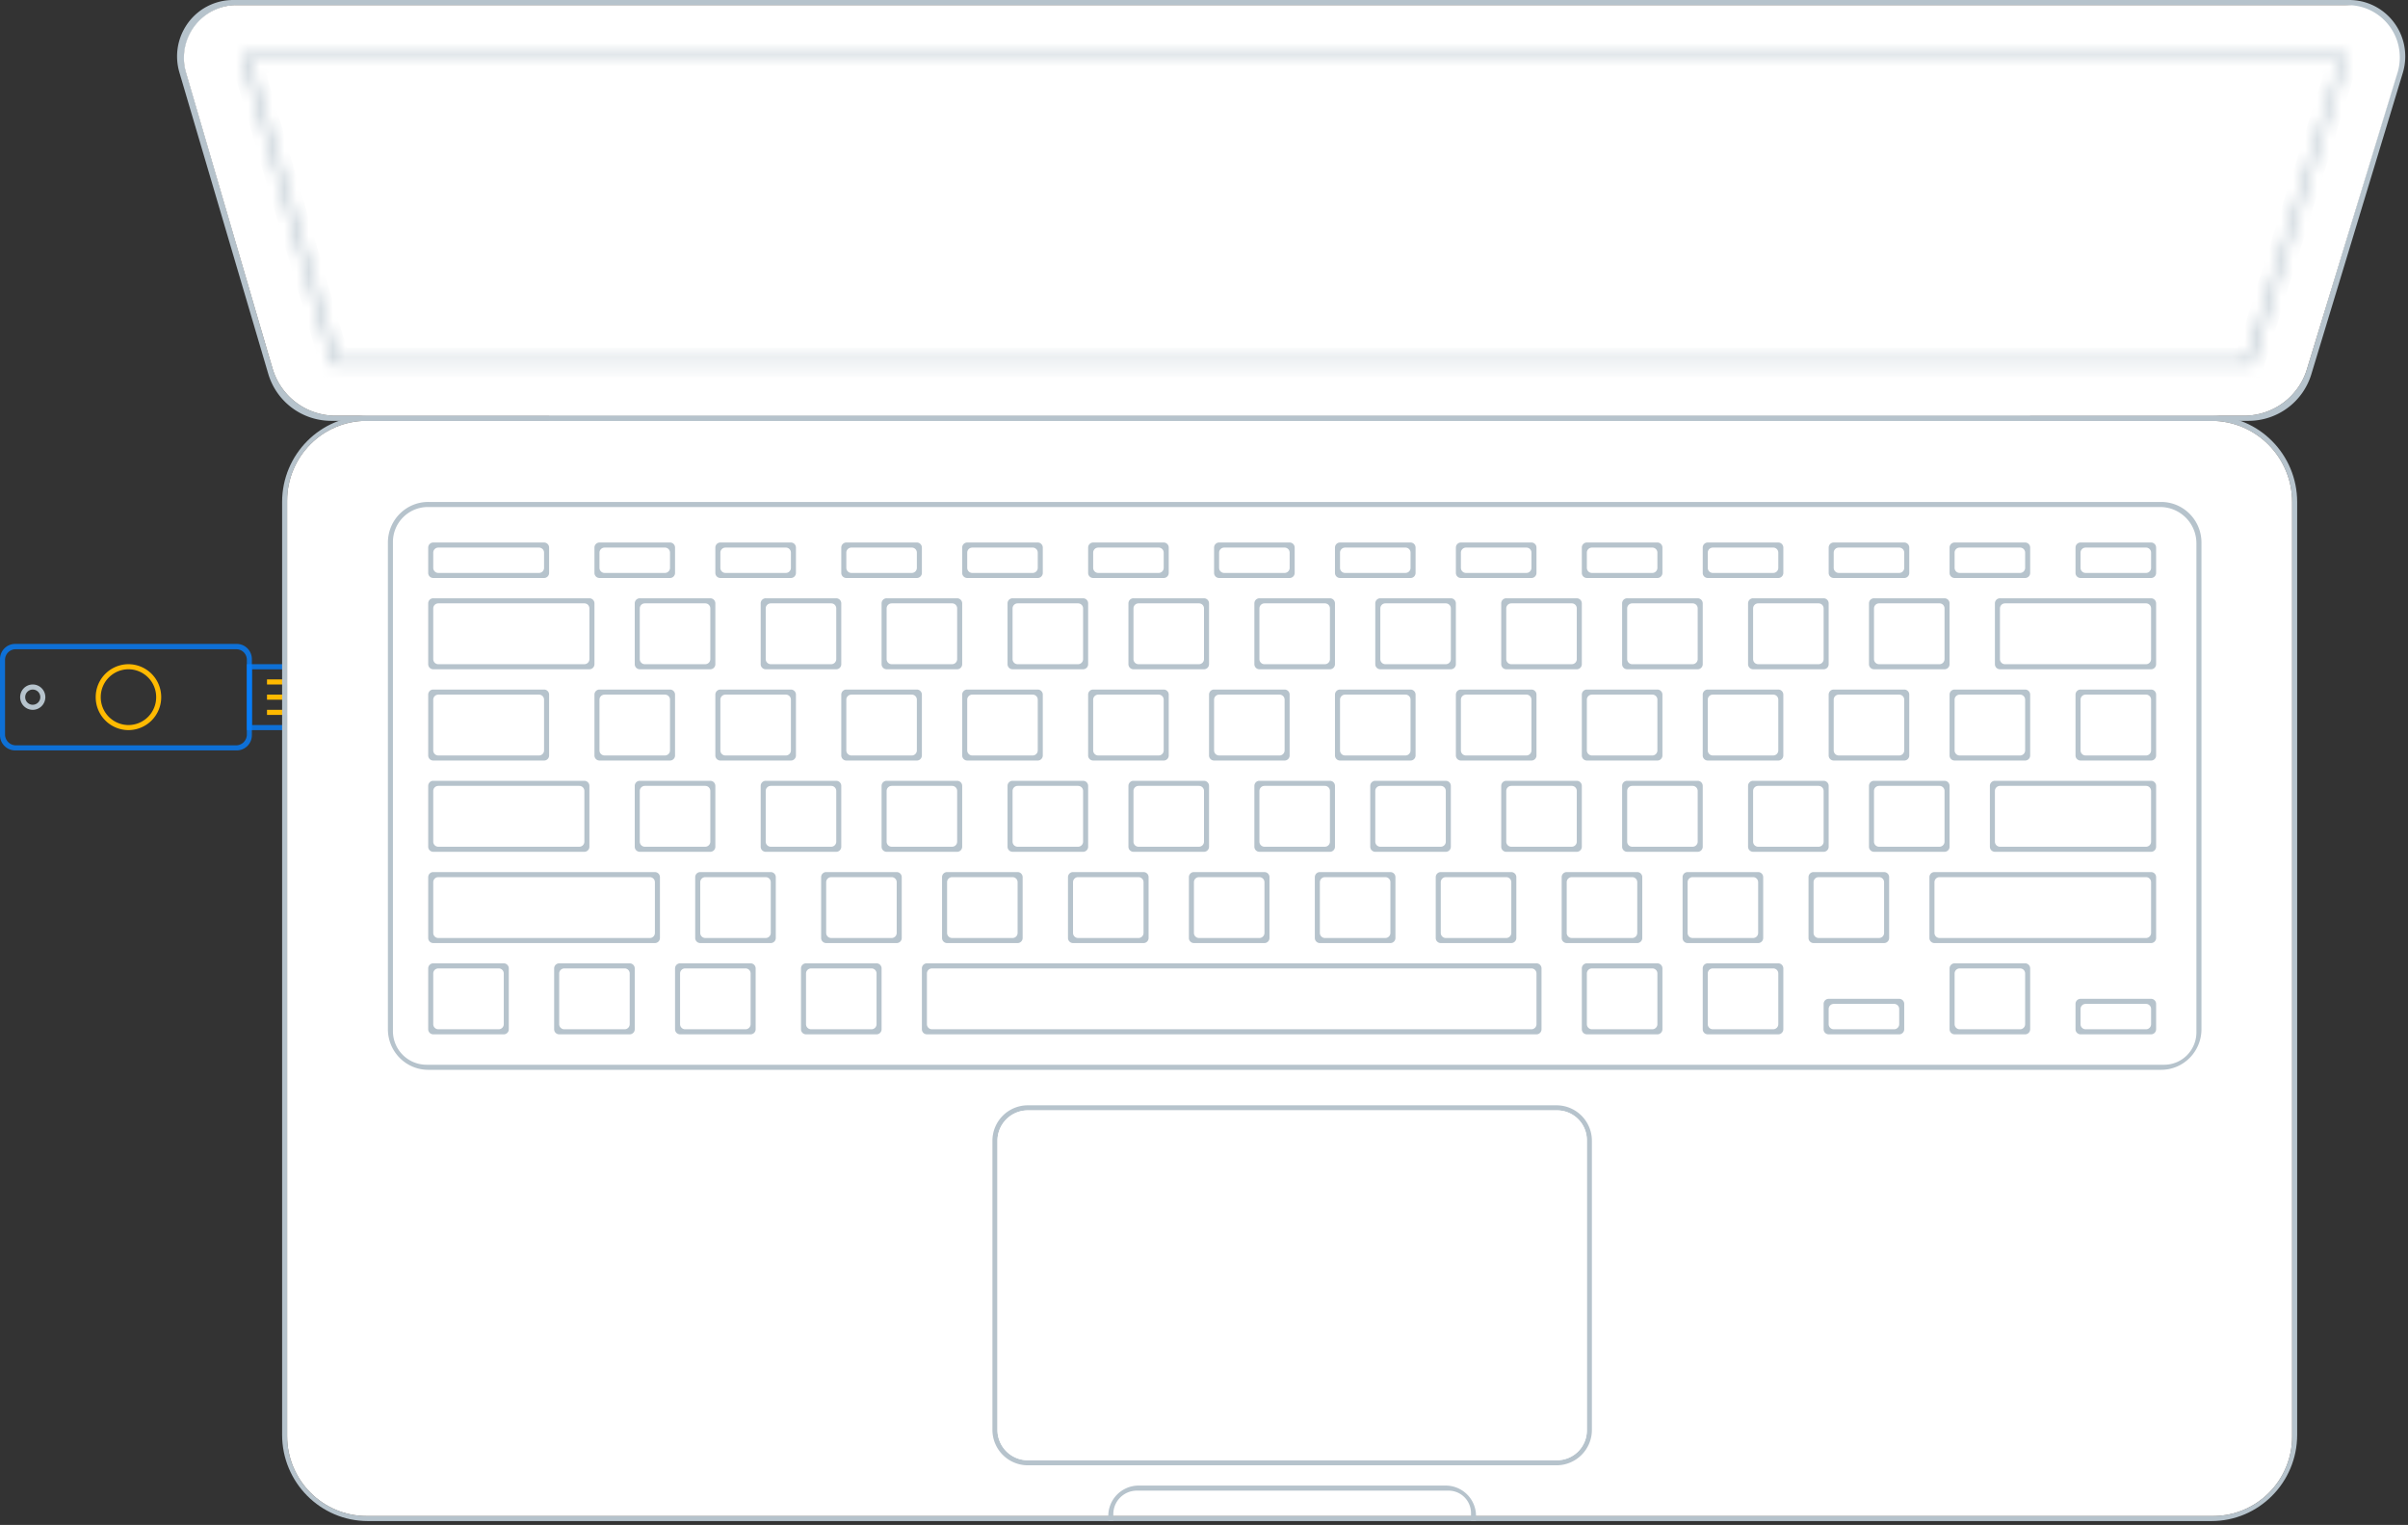 <svg width="199" height="126" fill="none" xmlns="http://www.w3.org/2000/svg">
  <rect width="100%" height="100%" fill="#333333" stroke="none"/>
  <path fill-rule="evenodd" clip-rule="evenodd" d="M23.73 58.651v.42h-1.665v-.42h1.665zm0-1.256v.419h-1.665v-.42h1.665zm0-1.257v.419h-1.665v-.42h1.665z" fill="#FFBA00"/>
  <path opacity=".8" fill-rule="evenodd" clip-rule="evenodd" d="M23.73 54.881v.423h-2.902v4.604h2.902v.42H20.4V54.88h3.33z" fill="#0680FF"/>
  <path opacity=".8" fill-rule="evenodd" clip-rule="evenodd" d="M1.25 53.205h18.315c.691 0 1.25.564 1.25 1.258v6.282c0 .695-.559 1.258-1.25 1.258H1.251C.56 62.003 0 61.44 0 60.745v-6.282c0-.694.56-1.258 1.25-1.258zm.043.44a.88.88 0 00-.877.882v6.154c0 .49.39.892.877.905h18.24a.893.893 0 00.867-.895v-6.174a.87.87 0 00-.867-.872H1.293z" fill="#0680FF"/>
  <path fill-rule="evenodd" clip-rule="evenodd" d="M45.379 34.353h122.397v3.77a.836.836 0 01-.833.838H46.213a.836.836 0 01-.834-.838v-3.77zm.416.419v3.176c0 .328.265.594.591.594h120.4a.576.576 0 00.574-.577v-3.193H45.795zM2.706 58.651c-.574 0-1.04-.469-1.04-1.047s.466-1.047 1.04-1.047c.575 0 1.041.469 1.041 1.047s-.466 1.047-1.04 1.047zm0-.419a.627.627 0 00.625-.628.626.626 0 00-.625-.628.626.626 0 00-.624.628c0 .347.28.629.624.629z" fill="#B6C3CC"/>
  <path fill-rule="evenodd" clip-rule="evenodd" d="M10.616 60.327a2.715 2.715 0 01-2.706-2.723 2.715 2.715 0 012.706-2.723 2.715 2.715 0 012.706 2.723 2.715 2.715 0 01-2.706 2.723zm0-.419a2.297 2.297 0 002.29-2.304 2.297 2.297 0 00-2.29-2.304 2.297 2.297 0 00-2.29 2.304 2.297 2.297 0 002.29 2.304z" fill="#FFBA01"/>
  <path fill-rule="evenodd" clip-rule="evenodd" d="M30.4 34.353h152.354c3.914 0 7.087 3.192 7.087 7.13v77.068c0 3.938-3.173 7.131-7.087 7.131H30.401c-3.914 0-7.087-3.193-7.087-7.131V41.483c0-3.938 3.173-7.13 7.087-7.13zm-.102.419c-3.627 0-6.568 2.959-6.568 6.608V118.655c0 3.649 2.94 6.608 6.568 6.608h152.599c3.605 0 6.528-2.941 6.528-6.569V41.492c0-3.711-2.991-6.72-6.68-6.72H30.298z" fill="#B6C3CC"/>
  <path fill-rule="evenodd" clip-rule="evenodd" d="M30.298 34.772h152.447c3.689 0 6.68 3.009 6.68 6.72v77.202c0 3.628-2.923 6.569-6.529 6.569H30.298c-3.627 0-6.568-2.959-6.568-6.608V41.38c0-3.65 2.94-6.608 6.568-6.608z" fill="#fff"/>
  <path fill-rule="evenodd" clip-rule="evenodd" d="M35.392 41.475h143.204c1.842 0 3.335 1.502 3.335 3.355v40.21c0 1.854-1.493 3.356-3.335 3.356H35.392c-1.842 0-3.335-1.502-3.335-3.355V44.83c0-1.854 1.493-3.356 3.335-3.356zm-.042.419a2.886 2.886 0 00-2.877 2.894V85.192a2.777 2.777 0 002.769 2.785H178.85c1.471 0 2.664-1.2 2.664-2.68V44.9a2.996 2.996 0 00-2.987-3.005H35.35zM84.933 91.329h43.705a2.927 2.927 0 012.918 2.936v23.872a2.926 2.926 0 01-2.918 2.936H84.933a2.927 2.927 0 01-2.918-2.936V94.265a2.927 2.927 0 012.918-2.936zm-.001.419a2.509 2.509 0 00-2.501 2.516v23.874c0 1.39 1.12 2.516 2.5 2.516h43.754a2.463 2.463 0 002.455-2.47V94.218a2.462 2.462 0 00-2.455-2.47H84.932z" fill="#B6C3CC"/>
  <path fill-rule="evenodd" clip-rule="evenodd" d="M84.932 91.748h43.753a2.462 2.462 0 012.455 2.47V118.184a2.462 2.462 0 01-2.455 2.47H84.932a2.508 2.508 0 01-2.5-2.516V94.264c0-1.39 1.119-2.516 2.5-2.516z" fill="#fff"/>
  <path fill-rule="evenodd" clip-rule="evenodd" d="M121.981 125.682h-.416v-.655a1.853 1.853 0 00-1.848-1.859H93.941a1.94 1.94 0 00-1.935 1.946v.568h-.416v-.416a2.51 2.51 0 012.501-2.517h25.389a2.51 2.51 0 012.501 2.517v.416zM19.266 0h174.875c2.558 0 4.632 2.086 4.632 4.66 0 .462-.068.92-.202 1.362l-7.556 24.89a5.424 5.424 0 01-5.183 3.86H27.359a5.424 5.424 0 01-5.196-3.902L14.826 5.986c-.728-2.468.67-5.061 3.123-5.794A4.606 4.606 0 0119.266 0zm.315.424c-.42 0-.837.061-1.238.18-2.307.69-3.622 3.128-2.938 5.449l.099.337 6.742 23.12.286.957a5.424 5.424 0 005.189 3.88H185.47a5.424 5.424 0 005.18-3.85l.279-.913 7.043-23.194.012-.037a4.59 4.59 0 00.208-1.367c0-2.52-2.03-4.562-4.534-4.562H19.581z" fill="#B6C3CC"/>
  <path fill-rule="evenodd" clip-rule="evenodd" d="M19.532.424h174.496c2.371 0 4.294 1.935 4.294 4.32 0 .43-.063.857-.188 1.267l-7.205 23.573-.279.913a5.423 5.423 0 01-5.18 3.85H27.721a5.424 5.424 0 01-5.19-3.88l-.285-.956-6.871-23.5C14.7 3.7 16.017 1.278 18.313.6a4.309 4.309 0 011.22-.177z" fill="#fff"/>
  <mask id="a" fill="#fff">
    <path fill-rule="evenodd" clip-rule="evenodd" d="M19.983 4.608h174.021l-7.91 25.556H27.477L19.983 4.608zm.672.42l7.238 24.717h157.785l7.723-24.718H20.655z"/>
  </mask>
  <path d="M19.983 4.608v-1h-1.335l.376 1.282.96-.282zm174.021 0l.956.296.401-1.296h-1.357v1zm-7.91 25.556v1h.738l.218-.705-.956-.295zm-158.617 0l-.96.281.211.719h.75v-1zM20.655 5.027v-1H19.32l.375 1.281.96-.28zm7.238 24.718l-.96.28.211.72h.75v-1zm157.785 0v1h.735l.219-.702-.954-.298zm7.723-24.718l.954.299.406-1.299h-1.36v1zm-173.418.581h174.021v-2H19.984v2zM193.05 4.313l-7.91 25.555 1.911.591 7.91-25.555-1.911-.591zm-6.955 24.85H27.477v2h158.617v-2zm-157.657.72L20.943 4.326l-1.92.563 7.494 25.555 1.92-.563zM19.695 5.307l7.239 24.718 1.92-.562-7.24-24.718-1.919.562zm8.198 25.437h157.785v-2H27.893v2zm158.739-.702l7.723-24.717-1.909-.597-7.723 24.718 1.909.596zm6.769-26.016H20.655v2h172.746v-2z" fill="#B6C3CC" mask="url(#a)"/>
  <path fill-rule="evenodd" clip-rule="evenodd" d="M35.804 44.826h9.158c.23 0 .417.188.417.42v2.093c0 .232-.187.42-.417.42h-9.158a.418.418 0 01-.417-.42v-2.093c0-.232.187-.42.417-.42zm.416.42a.418.418 0 00-.416.419v1.256c0 .231.186.419.416.419h8.326c.23 0 .416-.188.416-.42v-1.255a.418.418 0 00-.416-.42H36.22zM49.542 44.826h5.828c.23 0 .417.188.417.42v2.093c0 .232-.187.42-.417.42h-5.828a.418.418 0 01-.416-.42v-2.093c0-.232.186-.42.416-.42zm9.992 0h5.827c.23 0 .417.188.417.42v2.093c0 .232-.186.42-.417.42h-5.827a.418.418 0 01-.417-.42v-2.093c0-.232.187-.42.417-.42zm10.408 0h5.827c.23 0 .417.188.417.42v2.093c0 .232-.187.42-.417.42h-5.827a.418.418 0 01-.417-.42v-2.093c0-.232.187-.42.417-.42zm9.992 0h5.827c.23 0 .417.188.417.42v2.093c0 .232-.187.42-.417.42h-5.828a.418.418 0 01-.416-.42v-2.093c0-.232.186-.42.416-.42zm-29.975.42a.418.418 0 00-.417.419v1.256c0 .231.186.419.417.419h4.994c.23 0 .417-.188.417-.42v-1.255a.418.418 0 00-.417-.42H49.96zm9.991 0a.418.418 0 00-.417.419v1.256c0 .231.187.419.417.419h4.995c.23 0 .417-.188.417-.42v-1.255a.418.418 0 00-.417-.42H59.95zm10.408 0a.418.418 0 00-.417.419v1.256c0 .231.187.419.417.419h4.995c.23 0 .417-.188.417-.42v-1.255a.418.418 0 00-.417-.42h-4.995zm9.992 0a.418.418 0 00-.417.419v1.256c0 .231.187.419.417.419h4.995c.23 0 .416-.188.416-.42v-1.255a.418.418 0 00-.416-.42H80.35zM90.342 44.826h5.827c.23 0 .417.188.417.42v2.093c0 .232-.187.42-.417.42h-5.827a.418.418 0 01-.417-.42v-2.093c0-.232.186-.42.417-.42zm10.408 0h5.827c.23 0 .417.188.417.42v2.093c0 .232-.187.42-.417.42h-5.827a.418.418 0 01-.417-.42v-2.093c0-.232.186-.42.417-.42zm9.991 0h5.828c.23 0 .416.188.416.42v2.093c0 .232-.186.42-.416.42h-5.828a.418.418 0 01-.417-.42v-2.093c0-.232.187-.42.417-.42zm9.992 0h5.827c.23 0 .417.188.417.42v2.093c0 .232-.187.42-.417.42h-5.827a.418.418 0 01-.417-.42v-2.093c0-.232.187-.42.417-.42zm10.408 0h5.827c.23 0 .417.188.417.42v2.093c0 .232-.187.42-.417.42h-5.827a.418.418 0 01-.417-.42v-2.093c0-.232.187-.42.417-.42zm9.991 0h5.828c.23 0 .417.188.417.42v2.093c0 .232-.187.42-.417.42h-5.828a.418.418 0 01-.416-.42v-2.093c0-.232.186-.42.416-.42zm10.408 0h5.828c.23 0 .417.188.417.42v2.093c0 .232-.187.42-.417.42h-5.828a.418.418 0 01-.416-.42v-2.093c0-.232.186-.42.416-.42zm9.992 0h5.827c.231 0 .417.188.417.42v2.093c0 .232-.186.42-.417.42h-5.827a.418.418 0 01-.417-.42v-2.093c0-.232.187-.42.417-.42zm10.408 0h5.827c.231 0 .417.188.417.42v2.093c0 .232-.186.42-.417.42h-5.827a.418.418 0 01-.417-.42v-2.093c0-.232.187-.42.417-.42zm-81.182.42a.418.418 0 00-.417.419v1.256c0 .231.187.419.417.419h4.995c.23 0 .417-.188.417-.42v-1.255a.418.418 0 00-.417-.42h-4.995zm10.408 0a.418.418 0 00-.417.419v1.256c0 .231.187.419.417.419h4.995c.23 0 .417-.188.417-.42v-1.255a.418.418 0 00-.417-.42h-4.995zm9.992 0a.418.418 0 00-.417.419v1.256c0 .231.186.419.417.419h4.994a.418.418 0 00.417-.42v-1.255a.418.418 0 00-.417-.42h-4.994zm9.991 0a.418.418 0 00-.417.419v1.256c0 .231.187.419.417.419h4.995c.23 0 .417-.188.417-.42v-1.255a.418.418 0 00-.417-.42h-4.995zm10.408 0a.418.418 0 00-.417.419v1.256c0 .231.187.419.417.419h4.995c.23 0 .417-.188.417-.42v-1.255a.418.418 0 00-.417-.42h-4.995zm9.992 0a.418.418 0 00-.417.419v1.256c0 .231.187.419.417.419h4.994a.418.418 0 00.417-.42v-1.255a.418.418 0 00-.417-.42h-4.994zm10.408 0a.418.418 0 00-.417.419v1.256c0 .231.186.419.417.419h4.994a.418.418 0 00.417-.42v-1.255a.418.418 0 00-.417-.42h-4.994zm9.991 0a.418.418 0 00-.417.419v1.256c0 .231.187.419.417.419h4.995c.23 0 .417-.188.417-.42v-1.255a.418.418 0 00-.417-.42h-4.995zm10.408 0a.418.418 0 00-.417.419v1.256c0 .231.187.419.417.419h4.995c.23 0 .417-.188.417-.42v-1.255a.418.418 0 00-.417-.42h-4.995zM35.804 49.435H48.71c.23 0 .417.188.417.42v5.026c0 .231-.187.419-.417.419H35.804a.418.418 0 01-.417-.42v-5.026c0-.231.187-.42.417-.42zm.416.419a.418.418 0 00-.416.42v4.188c0 .231.186.419.416.419h12.072c.23 0 .417-.188.417-.42v-4.188a.418.418 0 00-.417-.42H36.22zM52.873 49.435H58.7c.23 0 .417.188.417.42v5.026c0 .231-.186.419-.417.419h-5.827a.418.418 0 01-.417-.42v-5.026c0-.231.187-.42.417-.42zm10.408 0h5.827c.23 0 .417.188.417.42v5.026c0 .231-.187.419-.417.419h-5.827a.418.418 0 01-.417-.42v-5.026c0-.231.187-.42.417-.42zm9.991 0H79.1c.23 0 .417.188.417.42v5.026c0 .231-.187.419-.417.419h-5.828a.418.418 0 01-.416-.42v-5.026c0-.231.186-.42.416-.42zm10.408 0h5.828c.23 0 .417.188.417.42v5.026c0 .231-.187.419-.417.419H83.68a.418.418 0 01-.416-.42v-5.026c0-.231.186-.42.416-.42zm9.992 0H99.5c.23 0 .416.188.416.42v5.026c0 .231-.186.419-.416.419h-5.828a.418.418 0 01-.417-.42v-5.026c0-.231.187-.42.417-.42zm10.408 0h5.827c.231 0 .417.188.417.42v5.026c0 .231-.186.419-.417.419h-5.827a.418.418 0 01-.417-.42v-5.026c0-.231.187-.42.417-.42zm9.992 0h5.827c.23 0 .417.188.417.42v5.026c0 .231-.187.419-.417.419h-5.827a.418.418 0 01-.417-.42v-5.026c0-.231.186-.42.417-.42zm10.408 0h5.827c.23 0 .417.188.417.42v5.026c0 .231-.187.419-.417.419h-5.827a.418.418 0 01-.417-.42v-5.026c0-.231.186-.42.417-.42zm9.991 0h5.828c.23 0 .417.188.417.42v5.026c0 .231-.187.419-.417.419h-5.828a.418.418 0 01-.417-.42v-5.026c0-.231.187-.42.417-.42zm10.408 0h5.828c.23 0 .416.188.416.42v5.026c0 .231-.186.419-.416.419h-5.828a.418.418 0 01-.417-.42v-5.026c0-.231.187-.42.417-.42zm9.992 0h5.827c.23 0 .417.188.417.42v5.026c0 .231-.187.419-.417.419h-5.827a.418.418 0 01-.417-.42v-5.026c0-.231.187-.42.417-.42zm-101.582.419a.418.418 0 00-.417.42v4.188c0 .231.187.419.417.419h4.995c.23 0 .417-.188.417-.42v-4.188a.418.418 0 00-.417-.42h-4.995zm10.408 0a.418.418 0 00-.417.42v4.188c0 .231.187.419.417.419h4.995c.23 0 .417-.188.417-.42v-4.188a.418.418 0 00-.417-.42h-4.995zm9.992 0a.418.418 0 00-.417.42v4.188c0 .231.187.419.417.419h4.995c.23 0 .416-.188.416-.42v-4.188a.418.418 0 00-.416-.42h-4.995zm10.408 0a.418.418 0 00-.417.42v4.188c0 .231.187.419.417.419h4.995c.23 0 .416-.188.416-.42v-4.188a.418.418 0 00-.416-.42h-4.995zm9.991 0a.418.418 0 00-.416.42v4.188c0 .231.186.419.416.419h4.995c.23 0 .417-.188.417-.42v-4.188a.418.418 0 00-.417-.42h-4.995zm10.408 0a.418.418 0 00-.416.42v4.188c0 .231.186.419.416.419h4.995c.23 0 .417-.188.417-.42v-4.188a.418.418 0 00-.417-.42h-4.995zm9.992 0a.418.418 0 00-.417.42v4.188c0 .231.187.419.417.419h4.995c.23 0 .417-.188.417-.42v-4.188a.418.418 0 00-.417-.42h-4.995zm10.408 0a.418.418 0 00-.417.42v4.188c0 .231.187.419.417.419h4.995c.23 0 .417-.188.417-.42v-4.188a.418.418 0 00-.417-.42h-4.995zm9.992 0a.418.418 0 00-.417.42v4.188c0 .231.186.419.417.419h4.994a.418.418 0 00.417-.42v-4.188a.418.418 0 00-.417-.42h-4.994zm10.408 0a.418.418 0 00-.417.42v4.188c0 .231.186.419.417.419h4.994a.418.418 0 00.417-.42v-4.188a.418.418 0 00-.417-.42h-4.994zm9.991 0a.418.418 0 00-.417.42v4.188c0 .231.187.419.417.419h4.995c.23 0 .417-.188.417-.42v-4.188a.418.418 0 00-.417-.42h-4.995zM165.279 49.435h12.488c.23 0 .417.188.417.42v5.026c0 .231-.187.419-.417.419h-12.488a.418.418 0 01-.417-.42v-5.026c0-.231.186-.42.417-.42zm.416.419a.418.418 0 00-.417.42v4.188c0 .231.187.419.417.419h11.656c.23 0 .417-.188.417-.42v-4.188a.418.418 0 00-.417-.42h-11.656zM35.804 64.517h12.488c.23 0 .417.187.417.419v5.026c0 .232-.186.42-.417.42H35.804a.418.418 0 01-.417-.42v-5.026c0-.232.187-.42.417-.42zm.416.419a.418.418 0 00-.416.419v4.188c0 .232.186.42.416.42h11.656c.23 0 .417-.188.417-.42v-4.188a.418.418 0 00-.417-.42H36.22zM35.804 72.058h18.317c.23 0 .417.187.417.419v5.026c0 .232-.187.42-.417.42H35.804a.418.418 0 01-.417-.42v-5.026c0-.232.187-.42.417-.42zm.416.418a.418.418 0 00-.416.42v4.188c0 .232.186.42.416.42h17.485c.23 0 .416-.188.416-.42v-4.188a.418.418 0 00-.416-.42H36.22zM57.869 72.058h5.827c.23 0 .417.187.417.419v5.026c0 .232-.186.42-.417.42H57.87a.418.418 0 01-.417-.42v-5.026c0-.232.187-.42.417-.42zm10.408 0h5.827c.23 0 .417.187.417.419v5.026c0 .232-.186.42-.417.42h-5.827a.418.418 0 01-.417-.42v-5.026c0-.232.187-.42.417-.42zm9.992 0h5.827c.23 0 .417.187.417.419v5.026c0 .232-.187.42-.417.42h-5.827a.418.418 0 01-.417-.42v-5.026c0-.232.186-.42.417-.42zm10.408 0h5.827c.23 0 .417.187.417.419v5.026c0 .232-.187.42-.417.42h-5.827a.418.418 0 01-.417-.42v-5.026c0-.232.186-.42.417-.42zm9.991 0h5.828c.23 0 .416.187.416.419v5.026c0 .232-.186.42-.416.42h-5.828a.418.418 0 01-.417-.42v-5.026c0-.232.187-.42.417-.42zm10.408 0h5.827c.231 0 .417.187.417.419v5.026c0 .232-.186.42-.417.42h-5.827a.418.418 0 01-.417-.42v-5.026c0-.232.187-.42.417-.42zm9.992 0h5.827c.23 0 .417.187.417.419v5.026c0 .232-.187.42-.417.42h-5.827a.418.418 0 01-.417-.42v-5.026c0-.232.187-.42.417-.42zm10.408 0h5.827c.23 0 .417.187.417.419v5.026c0 .232-.187.42-.417.42h-5.827a.418.418 0 01-.417-.42v-5.026c0-.232.186-.42.417-.42zm9.991 0h5.828c.23 0 .417.187.417.419v5.026c0 .232-.187.42-.417.42h-5.828a.418.418 0 01-.417-.42v-5.026c0-.232.187-.42.417-.42zm10.408 0h5.828c.23 0 .417.187.417.419v5.026c0 .232-.187.42-.417.42h-5.828a.418.418 0 01-.417-.42v-5.026c0-.232.187-.42.417-.42zm-91.59.418a.418.418 0 00-.416.42v4.188c0 .232.186.42.416.42h4.995c.23 0 .417-.188.417-.42v-4.188a.418.418 0 00-.417-.42h-4.995zm10.408 0a.418.418 0 00-.417.42v4.188c0 .232.187.42.417.42h4.995c.23 0 .417-.188.417-.42v-4.188a.418.418 0 00-.417-.42h-4.995zm9.992 0a.418.418 0 00-.417.42v4.188c0 .232.187.42.417.42h4.995c.23 0 .416-.188.416-.42v-4.188a.418.418 0 00-.416-.42h-4.995zm10.408 0a.418.418 0 00-.417.42v4.188c0 .232.187.42.417.42h4.995c.23 0 .416-.188.416-.42v-4.188a.418.418 0 00-.416-.42h-4.995zm9.992 0a.418.418 0 00-.417.42v4.188c0 .232.186.42.416.42h4.995c.23 0 .417-.188.417-.42v-4.188a.418.418 0 00-.417-.42h-4.994zm10.407 0a.418.418 0 00-.416.42v4.188c0 .232.186.42.416.42h4.995c.23 0 .417-.188.417-.42v-4.188a.418.418 0 00-.417-.42h-4.995zm9.992 0a.418.418 0 00-.417.42v4.188c0 .232.187.42.417.42h4.995c.23 0 .417-.188.417-.42v-4.188a.418.418 0 00-.417-.42h-4.995zm10.408 0a.418.418 0 00-.417.42v4.188c0 .232.187.42.417.42h4.995c.23 0 .417-.188.417-.42v-4.188a.418.418 0 00-.417-.42h-4.995zm9.992 0a.418.418 0 00-.417.42v4.188c0 .232.186.42.417.42h4.994a.418.418 0 00.417-.42v-4.188a.418.418 0 00-.417-.42h-4.994zm10.408 0a.418.418 0 00-.417.42v4.188c0 .232.186.42.417.42h4.994a.418.418 0 00.417-.42v-4.188a.418.418 0 00-.417-.42h-4.994zM159.867 72.058h17.9c.23 0 .417.187.417.419v5.026c0 .232-.187.42-.417.42h-17.9a.418.418 0 01-.417-.42v-5.026c0-.232.186-.42.417-.42zm.416.418a.418.418 0 00-.417.42v4.188c0 .232.187.42.417.42h17.068c.23 0 .417-.188.417-.42v-4.188a.418.418 0 00-.417-.42h-17.068zM35.804 79.598h5.827c.23 0 .417.188.417.42v5.026c0 .232-.186.42-.417.42h-5.827a.418.418 0 01-.417-.42v-5.026c0-.232.187-.42.417-.42zm10.408 0h5.827c.23 0 .417.188.417.42v5.026c0 .232-.186.42-.417.42h-5.827a.418.418 0 01-.417-.42v-5.026c0-.232.187-.42.417-.42zm9.992 0h5.827c.23 0 .417.188.417.42v5.026c0 .232-.187.42-.417.42h-5.827a.418.418 0 01-.417-.42v-5.026c0-.232.186-.42.417-.42zm10.408 0h5.827c.23 0 .417.188.417.42v5.026c0 .232-.187.42-.417.42h-5.827a.418.418 0 01-.417-.42v-5.026c0-.232.186-.42.417-.42zm64.529 0h5.827c.23 0 .417.188.417.42v5.026c0 .232-.187.42-.417.42h-5.827a.418.418 0 01-.417-.42v-5.026c0-.232.187-.42.417-.42zm9.992 0h5.827c.23 0 .417.188.417.42v5.026c0 .232-.187.42-.417.42h-5.827a.418.418 0 01-.417-.42v-5.026c0-.232.186-.42.417-.42zm20.399 0h5.827c.231 0 .417.188.417.42v5.026c0 .232-.186.42-.417.42h-5.827a.418.418 0 01-.417-.42v-5.026c0-.232.187-.42.417-.42zm-125.312.42a.418.418 0 00-.416.419v4.188c0 .232.186.42.416.42h4.995c.23 0 .417-.188.417-.42v-4.188a.418.418 0 00-.417-.42H36.22zm10.408 0a.418.418 0 00-.416.419v4.188c0 .232.186.42.416.42h4.995c.23 0 .417-.188.417-.42v-4.188a.418.418 0 00-.417-.42h-4.995zm9.992 0a.418.418 0 00-.417.419v4.188c0 .232.187.42.417.42h4.995c.23 0 .417-.188.417-.42v-4.188a.418.418 0 00-.417-.42H56.62zm10.408 0a.418.418 0 00-.417.419v4.188c0 .232.187.42.417.42h4.995c.23 0 .416-.188.416-.42v-4.188a.418.418 0 00-.416-.42h-4.995zm64.529 0a.418.418 0 00-.417.419v4.188c0 .232.187.42.417.42h4.995c.23 0 .417-.188.417-.42v-4.188a.418.418 0 00-.417-.42h-4.995zm9.992 0a.418.418 0 00-.417.419v4.188c0 .232.187.42.417.42h4.995c.23 0 .416-.188.416-.42v-4.188a.418.418 0 00-.416-.42h-4.995zm20.399 0a.418.418 0 00-.416.419v4.188c0 .232.186.42.416.42h4.995c.23 0 .417-.188.417-.42v-4.188a.418.418 0 00-.417-.42h-4.995zM76.603 79.598h50.373c.231 0 .417.188.417.42v5.026c0 .232-.186.42-.417.42H76.603a.418.418 0 01-.417-.42v-5.026c0-.232.187-.42.417-.42zm.416.42a.418.418 0 00-.417.419v4.188c0 .232.187.42.417.42h49.541c.23 0 .417-.188.417-.42v-4.188a.418.418 0 00-.417-.42H77.02zM151.124 82.53h5.827c.23 0 .417.189.417.42v2.094c0 .232-.187.42-.417.42h-5.827a.418.418 0 01-.417-.42V82.95c0-.231.187-.42.417-.42zm20.816 0h5.827c.23 0 .417.189.417.42v2.094c0 .232-.187.42-.417.42h-5.827a.418.418 0 01-.417-.42V82.95c0-.231.187-.42.417-.42zm-20.4.42a.418.418 0 00-.417.42v1.255c0 .232.187.42.417.42h4.995c.23 0 .417-.188.417-.42V83.37a.418.418 0 00-.417-.42h-4.995zm20.816 0a.418.418 0 00-.417.42v1.255c0 .232.187.42.417.42h4.995c.23 0 .417-.188.417-.42V83.37a.418.418 0 00-.417-.42h-4.995zM52.873 64.517H58.7c.23 0 .417.187.417.419v5.026c0 .232-.186.42-.417.42h-5.827a.418.418 0 01-.417-.42v-5.026c0-.232.187-.42.417-.42zm10.408 0h5.827c.23 0 .417.187.417.419v5.026c0 .232-.187.42-.417.42h-5.827a.418.418 0 01-.417-.42v-5.026c0-.232.187-.42.417-.42zm9.991 0H79.1c.23 0 .417.187.417.419v5.026c0 .232-.187.42-.417.42h-5.828a.418.418 0 01-.416-.42v-5.026c0-.232.186-.42.416-.42zm10.408 0h5.828c.23 0 .417.187.417.419v5.026c0 .232-.187.42-.417.42H83.68a.418.418 0 01-.416-.42v-5.026c0-.232.186-.42.416-.42zm9.992 0H99.5c.23 0 .416.187.416.419v5.026c0 .232-.186.42-.416.42h-5.828a.418.418 0 01-.417-.42v-5.026c0-.232.187-.42.417-.42zm10.408 0h5.827c.231 0 .417.187.417.419v5.026c0 .232-.186.42-.417.42h-5.827a.418.418 0 01-.417-.42v-5.026c0-.232.187-.42.417-.42zm9.575 0h5.828c.23 0 .417.187.417.419v5.026c0 .232-.187.42-.417.42h-5.828a.418.418 0 01-.416-.42v-5.026c0-.232.186-.42.416-.42zm10.825 0h5.827c.23 0 .417.187.417.419v5.026c0 .232-.187.42-.417.42h-5.827a.418.418 0 01-.417-.42v-5.026c0-.232.186-.42.417-.42zm9.991 0h5.828c.23 0 .417.187.417.419v5.026c0 .232-.187.42-.417.42h-5.828a.418.418 0 01-.417-.42v-5.026c0-.232.187-.42.417-.42zm10.408 0h5.828c.23 0 .416.187.416.419v5.026c0 .232-.186.42-.416.42h-5.828a.418.418 0 01-.417-.42v-5.026c0-.232.187-.42.417-.42zm9.992 0h5.827c.23 0 .417.187.417.419v5.026c0 .232-.187.42-.417.42h-5.827a.418.418 0 01-.417-.42v-5.026c0-.232.187-.42.417-.42zm-101.582.419a.418.418 0 00-.417.419v4.188c0 .232.187.42.417.42h4.995c.23 0 .417-.188.417-.42v-4.188a.418.418 0 00-.417-.42h-4.995zm10.408 0a.418.418 0 00-.417.419v4.188c0 .232.187.42.417.42h4.995c.23 0 .417-.188.417-.42v-4.188a.418.418 0 00-.417-.42h-4.995zm9.992 0a.418.418 0 00-.417.419v4.188c0 .232.187.42.417.42h4.995c.23 0 .416-.188.416-.42v-4.188a.418.418 0 00-.416-.42h-4.995zm10.408 0a.418.418 0 00-.417.419v4.188c0 .232.187.42.417.42h4.995c.23 0 .416-.188.416-.42v-4.188a.418.418 0 00-.416-.42h-4.995zm9.991 0a.418.418 0 00-.416.419v4.188c0 .232.186.42.416.42h4.995c.23 0 .417-.188.417-.42v-4.188a.418.418 0 00-.417-.42h-4.995zm10.408 0a.418.418 0 00-.416.419v4.188c0 .232.186.42.416.42h4.995c.23 0 .417-.188.417-.42v-4.188a.418.418 0 00-.417-.42h-4.995zm9.576 0a.418.418 0 00-.417.419v4.188c0 .232.186.42.417.42h4.994a.418.418 0 00.417-.42v-4.188a.418.418 0 00-.417-.42h-4.994zm10.824 0a.418.418 0 00-.417.419v4.188c0 .232.187.42.417.42h4.995c.23 0 .417-.188.417-.42v-4.188a.418.418 0 00-.417-.42h-4.995zm9.992 0a.418.418 0 00-.417.419v4.188c0 .232.186.42.417.42h4.994a.418.418 0 00.417-.42v-4.188a.418.418 0 00-.417-.42h-4.994zm10.408 0a.418.418 0 00-.417.419v4.188c0 .232.186.42.417.42h4.994a.418.418 0 00.417-.42v-4.188a.418.418 0 00-.417-.42h-4.994zm9.991 0a.418.418 0 00-.417.419v4.188c0 .232.187.42.417.42h4.995c.23 0 .417-.188.417-.42v-4.188a.418.418 0 00-.417-.42h-4.995zM164.863 64.517h12.904c.231 0 .417.187.417.419v5.026c0 .232-.186.42-.417.42h-12.904a.418.418 0 01-.417-.42v-5.026c0-.232.186-.42.417-.42zm.416.419a.418.418 0 00-.417.419v4.188c0 .232.187.42.417.42h12.072c.23 0 .417-.188.417-.42v-4.188a.418.418 0 00-.417-.42h-12.072zM35.804 56.976h9.158c.23 0 .417.188.417.42v5.026c0 .231-.187.419-.417.419h-9.158a.418.418 0 01-.417-.42v-5.026c0-.232.187-.42.417-.42zm.416.419a.418.418 0 00-.416.42v4.188c0 .231.186.419.416.419h8.326c.23 0 .416-.188.416-.42v-4.188a.418.418 0 00-.416-.42H36.22zM49.542 56.976h5.828c.23 0 .417.188.417.42v5.026c0 .231-.187.419-.417.419h-5.828a.418.418 0 01-.416-.42v-5.026c0-.232.186-.42.416-.42zm9.992 0h5.827c.23 0 .417.188.417.42v5.026c0 .231-.186.419-.417.419h-5.827a.418.418 0 01-.417-.42v-5.026c0-.232.187-.42.417-.42zm10.408 0h5.827c.23 0 .417.188.417.42v5.026c0 .231-.187.419-.417.419h-5.827a.418.418 0 01-.417-.42v-5.026c0-.232.187-.42.417-.42zm9.992 0h5.827c.23 0 .417.188.417.42v5.026c0 .231-.187.419-.417.419h-5.827a.418.418 0 01-.417-.42v-5.026c0-.232.186-.42.417-.42zm10.407 0h5.828c.23 0 .417.188.417.42v5.026c0 .231-.187.419-.417.419H90.34a.418.418 0 01-.416-.42v-5.026c0-.232.186-.42.416-.42zm9.992 0h5.827c.231 0 .417.188.417.42v5.026c0 .231-.186.419-.417.419h-5.827a.418.418 0 01-.417-.42v-5.026c0-.232.187-.42.417-.42zm10.408 0h5.827c.231 0 .417.188.417.42v5.026c0 .231-.186.419-.417.419h-5.827a.418.418 0 01-.417-.42v-5.026c0-.232.187-.42.417-.42zm9.992 0h5.827c.23 0 .417.188.417.42v5.026c0 .231-.187.419-.417.419h-5.827a.418.418 0 01-.417-.42v-5.026c0-.232.186-.42.417-.42zm10.408 0h5.827c.23 0 .417.188.417.42v5.026c0 .231-.187.419-.417.419h-5.827a.418.418 0 01-.417-.42v-5.026c0-.232.186-.42.417-.42zm9.991 0h5.828c.23 0 .416.188.416.42v5.026c0 .231-.186.419-.416.419h-5.828a.418.418 0 01-.417-.42v-5.026c0-.232.187-.42.417-.42zm10.408 0h5.828c.23 0 .416.188.416.42v5.026c0 .231-.186.419-.416.419h-5.828a.418.418 0 01-.417-.42v-5.026c0-.232.187-.42.417-.42zm9.992 0h5.827c.23 0 .417.188.417.42v5.026c0 .231-.187.419-.417.419h-5.827a.418.418 0 01-.417-.42v-5.026c0-.232.187-.42.417-.42zm10.408 0h5.827c.23 0 .417.188.417.42v5.026c0 .231-.187.419-.417.419h-5.827a.418.418 0 01-.417-.42v-5.026c0-.232.187-.42.417-.42zm-121.981.419a.418.418 0 00-.417.42v4.188c0 .231.186.419.417.419h4.994c.23 0 .417-.188.417-.42v-4.188a.418.418 0 00-.417-.42H49.96zm9.991 0a.418.418 0 00-.417.42v4.188c0 .231.187.419.417.419h4.995c.23 0 .417-.188.417-.42v-4.188a.418.418 0 00-.417-.42H59.95zm10.408 0a.418.418 0 00-.417.42v4.188c0 .231.187.419.417.419h4.995c.23 0 .417-.188.417-.42v-4.188a.418.418 0 00-.417-.42h-4.995zm9.992 0a.418.418 0 00-.417.42v4.188c0 .231.187.419.417.419h4.995c.23 0 .416-.188.416-.42v-4.188a.418.418 0 00-.416-.42H80.35zm10.408 0a.418.418 0 00-.417.42v4.188c0 .231.187.419.417.419h4.995c.23 0 .416-.188.416-.42v-4.188a.418.418 0 00-.416-.42h-4.995zm9.991 0a.418.418 0 00-.416.42v4.188c0 .231.186.419.416.419h4.995c.23 0 .417-.188.417-.42v-4.188a.418.418 0 00-.417-.42h-4.995zm10.408 0a.418.418 0 00-.416.42v4.188c0 .231.186.419.416.419h4.995c.23 0 .417-.188.417-.42v-4.188a.418.418 0 00-.417-.42h-4.995zm9.992 0a.418.418 0 00-.417.42v4.188c0 .231.187.419.417.419h4.995c.23 0 .417-.188.417-.42v-4.188a.418.418 0 00-.417-.42h-4.995zm10.408 0a.418.418 0 00-.417.42v4.188c0 .231.187.419.417.419h4.995c.23 0 .417-.188.417-.42v-4.188a.418.418 0 00-.417-.42h-4.995zm9.992 0a.418.418 0 00-.417.42v4.188c0 .231.186.419.417.419h4.994a.418.418 0 00.417-.42v-4.188a.418.418 0 00-.417-.42h-4.994zm10.408 0a.418.418 0 00-.417.42v4.188c0 .231.186.419.417.419h4.994c.23 0 .417-.188.417-.42v-4.188a.418.418 0 00-.417-.42h-4.994zm9.991 0a.418.418 0 00-.417.42v4.188c0 .231.187.419.417.419h4.995c.23 0 .417-.188.417-.42v-4.188a.418.418 0 00-.417-.42h-4.995zm10.408 0a.418.418 0 00-.417.42v4.188c0 .231.187.419.417.419h4.995c.23 0 .417-.188.417-.42v-4.188a.418.418 0 00-.417-.42h-4.995z" fill="#B6C3CC"/>
</svg>
